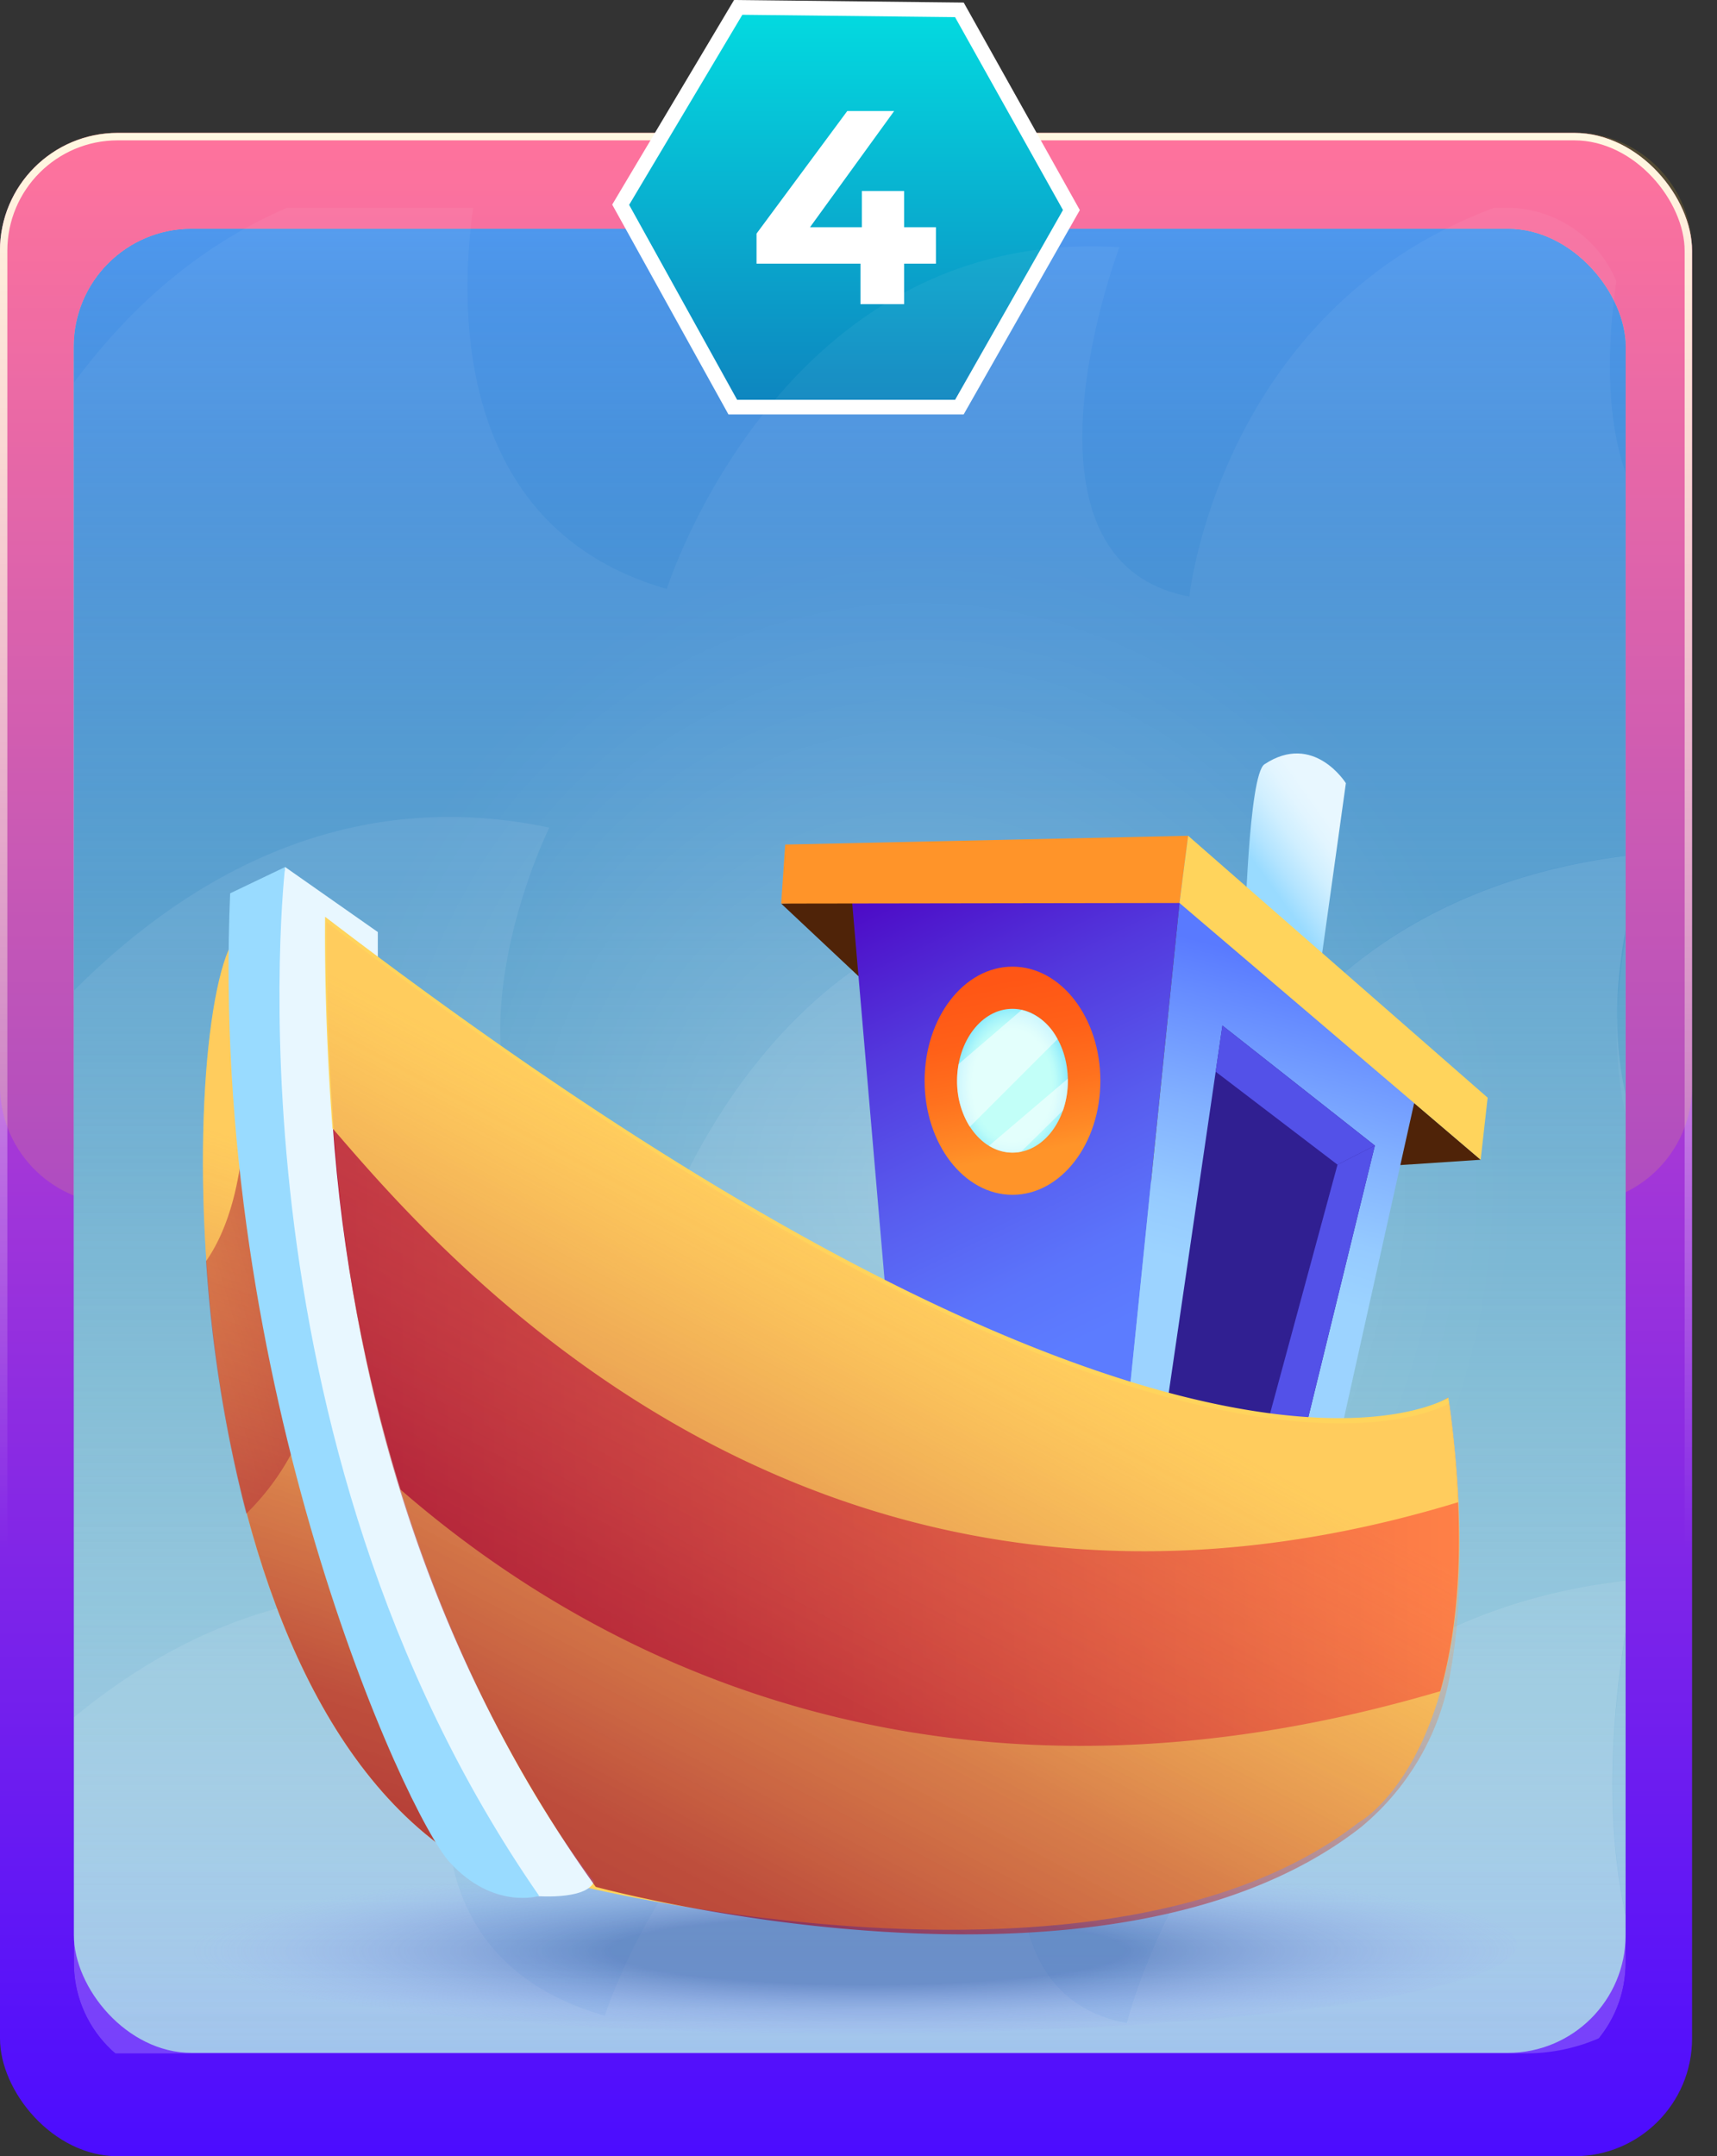 <?xml version="1.0" encoding="UTF-8"?>
<svg viewBox="0 0 174.28 218.85" xmlns="http://www.w3.org/2000/svg" xmlns:xlink="http://www.w3.org/1999/xlink">
    <rect x="0" y="0" width="174.28" height="218.85" fill="#333333" stroke="none"/>
    <defs>
        <style>.cls-1,.cls-4{fill:none;}.cls-2{isolation:isolate;}.cls-3{fill:url(#p);}.cls-4{stroke-width:0.75px;stroke:url(#q);}.cls-5{fill:#ffd439;fill-opacity:0.15;}.cls-6{fill:url(#g);}.cls-7{fill:url(#e);}.cls-8{fill:url(#d);}.cls-9{stroke:#fff;stroke-width:1.49px;fill:url(#r);}.cls-10{clip-path:url(#b);}.cls-11{opacity:0.48;}.cls-12,.cls-13,.cls-15,.cls-17{fill:#fff;}.cls-12{opacity:0.1;}.cls-13{opacity:0.42;}.cls-14{opacity:0.4;}.cls-15{opacity:0.61;}.cls-16{fill-opacity:0.5;fill:url(#c);}.cls-18{opacity:0.26;mix-blend-mode:color-dodge;fill:url(#o);}.cls-19{fill:#ffd45c;}.cls-20,.cls-21,.cls-35{opacity:0.72;mix-blend-mode:multiply;}.cls-20{fill:url(#a);}.cls-21{fill:url(#n);}.cls-22{fill:url(#i);}.cls-23{fill:#4f2308;}.cls-24{fill:url(#j);}.cls-25{fill:url(#k);}.cls-26{fill:#ff9429;}.cls-27{fill:#301f91;}.cls-28{fill:#5351e8;}.cls-29{fill:url(#l);}.cls-30{fill:url(#m);}.cls-31{fill:url(#h);}.cls-32{fill:#e8f7ff;}.cls-33{fill:#99dbff;}.cls-34{opacity:0.54;}.cls-35{fill:url(#f);}</style>
        <linearGradient id="p" x1="85.87" x2="85.87" y1="3093.6" y2="2888.2" gradientTransform="matrix(1 0 0 -1 0 3107.1)" gradientUnits="userSpaceOnUse">
            <stop stop-color="#ff63ae" offset="0"/>
            <stop stop-color="#4b0cff" offset="1"/>
        </linearGradient>
        <linearGradient id="q" x1="85.87" x2="85.87" y1="3093.6" y2="2888.2" gradientTransform="matrix(1 0 0 -1 0 3107.1)" gradientUnits="userSpaceOnUse">
            <stop stop-color="#fff" offset="0"/>
            <stop stop-color="#fff" stop-opacity="0" offset=".7"/>
        </linearGradient>
        <linearGradient id="g" x1="86.25" x2="86.25" y1="2898.7" y2="3083.9" gradientTransform="matrix(1 0 0 -1 0 3107.1)" gradientUnits="userSpaceOnUse">
            <stop stop-color="#8bb6e8" offset="0"/>
            <stop stop-color="#91b9e9" offset=".02"/>
            <stop stop-color="#b2cff0" offset=".14"/>
            <stop stop-color="#cee0f5" offset=".27"/>
            <stop stop-color="#e4eefa" offset=".41"/>
            <stop stop-color="#f3f8fd" offset=".56"/>
            <stop stop-color="#fcfdfe" offset=".74"/>
            <stop stop-color="#fff" offset="1"/>
        </linearGradient>
        <linearGradient id="e" x1="86.25" x2="86.25" y1="2898.7" y2="3083.9" gradientTransform="matrix(1 0 0 -1 0 3107.1)" gradientUnits="userSpaceOnUse">
            <stop stop-color="#fff" offset="0"/>
            <stop stop-color="#03dbe0" stop-opacity="0" offset="0"/>
            <stop stop-color="#0e84bf" offset="1"/>
        </linearGradient>
        <linearGradient id="d" x1="86.25" x2="86.25" y1="2898.7" y2="3083.9" gradientTransform="matrix(1 0 0 -1 0 3107.1)" gradientUnits="userSpaceOnUse">
            <stop stop-color="#45657b" stop-opacity="0" offset="0"/>
            <stop stop-color="#4e97ed" offset="1"/>
        </linearGradient>
        <linearGradient id="r" x1="85.87" x2="85.87" y1="3106.3" y2="3065.7" gradientTransform="matrix(1 0 0 -1 0 3107.1)" gradientUnits="userSpaceOnUse">
            <stop stop-color="#fff" offset="0"/>
            <stop stop-color="#03dbe0" offset="0"/>
            <stop stop-color="#0e84bf" offset="1"/>
        </linearGradient>
        <clipPath id="b">
            <path class="cls-1" d="M19.45,21.07h133.6A12.12,12.12,0,0,1,165,33.36V199.08a12.12,12.12,0,0,1-11.95,12.28H19.45A12.12,12.12,0,0,1,7.5,199.08V33.36A12.12,12.12,0,0,1,19.45,21.07Z"/>
        </clipPath>
        <radialGradient id="c" cx="-106.66" cy="1974.4" r=".69" gradientTransform="matrix(0 13.04 98.4 0 -194193 1588.7)" gradientUnits="userSpaceOnUse">
            <stop stop-color="#3255a8" offset=".38"/>
            <stop stop-color="#a0a0ff" stop-opacity="0" offset="1"/>
        </radialGradient>
        <radialGradient id="o" cx="93.29" cy="545.42" r="60.66" gradientTransform="translate(0 -468.43) scale(1 1.08)" gradientUnits="userSpaceOnUse">
            <stop stop-color="#fff" offset="0"/>
            <stop stop-color="#fff" stop-opacity=".69" offset=".26"/>
            <stop stop-color="#fff" stop-opacity=".4" offset=".52"/>
            <stop stop-color="#fff" stop-opacity=".18" offset=".75"/>
            <stop stop-color="#fff" stop-opacity=".05" offset=".91"/>
            <stop stop-color="#fff" stop-opacity="0" offset="1"/>
        </radialGradient>
        <linearGradient id="a" x1="42.06" x2="-13.29" y1="128.67" y2="144.93" gradientUnits="userSpaceOnUse">
            <stop stop-color="#960028" offset=".02"/>
            <stop stop-color="#9f0f2d" stop-opacity=".94" offset=".19"/>
            <stop stop-color="#b8393b" stop-opacity=".77" offset=".42"/>
            <stop stop-color="#e17f51" stop-opacity=".5" offset=".68"/>
            <stop stop-color="#ffb061" stop-opacity=".3" offset=".84"/>
        </linearGradient>
        <linearGradient id="n" x1="26.61" x2="50.3" y1="184.87" y2="110.77" xlink:href="#a"/>
        <linearGradient id="i" x1="125.92" x2="145.53" y1="92.22" y2="78.19" gradientUnits="userSpaceOnUse">
            <stop stop-color="#99dbff" offset=".16"/>
            <stop stop-color="#b3e4ff" offset=".24"/>
            <stop stop-color="#d0efff" offset=".35"/>
            <stop stop-color="#e2f5ff" offset=".45"/>
            <stop stop-color="#e8f7ff" offset=".52"/>
        </linearGradient>
        <linearGradient id="j" x1="90.39" x2="114.74" y1="84.01" y2="134.37" gradientUnits="userSpaceOnUse">
            <stop stop-color="#4c06c4" offset=".07"/>
            <stop stop-color="#5338dd" offset=".37"/>
            <stop stop-color="#585def" offset=".64"/>
            <stop stop-color="#5b74fb" offset=".85"/>
            <stop stop-color="#5c7cff" offset=".99"/>
        </linearGradient>
        <linearGradient id="k" x1="134.12" x2="120.71" y1="95.05" y2="144.71" gradientUnits="userSpaceOnUse">
            <stop stop-color="#597aff" offset=".07"/>
            <stop stop-color="#6388ff" offset=".15"/>
            <stop stop-color="#82b1ff" offset=".39"/>
            <stop stop-color="#95caff" offset=".57"/>
            <stop stop-color="#9cd3ff" offset=".69"/>
        </linearGradient>
        <linearGradient id="l" x1="99.55" x2="105.33" y1="92.68" y2="123.22" gradientUnits="userSpaceOnUse">
            <stop stop-color="#ff5314" offset="0"/>
            <stop stop-color="#ff5615" offset=".23"/>
            <stop stop-color="#ff6018" offset=".41"/>
            <stop stop-color="#ff711e" offset=".58"/>
            <stop stop-color="#ff8926" offset=".74"/>
            <stop stop-color="#ff9429" offset=".8"/>
        </linearGradient>
        <radialGradient id="m" cx="102.77" cy="109.69" r="6.52" gradientTransform="translate(0 -42.29) scale(1 1.39)" gradientUnits="userSpaceOnUse">
            <stop stop-color="#c2fff8" offset=".61"/>
            <stop stop-color="#bbfcf9" offset=".68"/>
            <stop stop-color="#a6f4fa" offset=".78"/>
            <stop stop-color="#84e7fd" offset=".91"/>
            <stop stop-color="#66dbff" offset="1"/>
        </radialGradient>
        <linearGradient id="h" x1="33.26" x2="148.11" y1="139.24" y2="139.24" gradientUnits="userSpaceOnUse">
            <stop stop-color="#b3133d" offset=".02"/>
            <stop stop-color="#ff7340" offset="1"/>
        </linearGradient>
        <linearGradient id="f" x1="43.89" x2="101.18" y1="220.68" y2="112.29" gradientUnits="userSpaceOnUse">
            <stop stop-color="#960028" offset=".2"/>
            <stop stop-color="#9f0f2d" stop-opacity=".94" offset=".33"/>
            <stop stop-color="#b8393b" stop-opacity=".77" offset=".51"/>
            <stop stop-color="#e17f51" stop-opacity=".5" offset=".72"/>
            <stop stop-color="#ffb061" stop-opacity=".3" offset=".84"/>
        </linearGradient>
    </defs>
    <g class="cls-2">
        <g>
            <g>
                <rect class="cls-3" y="13.49" width="171.75" height="205.36" rx="11.95"/>
                <rect class="cls-4" x=".37" y="13.87" width="171" height="204.61" rx="11.58"/>
                <path class="cls-5" d="M0,25.44a12,12,0,0,1,12-12H159.8a12,12,0,0,1,11.95,12v84.78a12,12,0,0,1-11.95,12H12A12,12,0,0,1,0,110.22Z"/>
                <rect class="cls-6" x="7.5" y="23.24" width="157.5" height="185.12" rx="11.95"/>
                <rect class="cls-7" x="7.5" y="23.24" width="157.5" height="185.12" rx="11.95"/>
                <rect class="cls-8" x="7.5" y="23.24" width="157.5" height="185.12" rx="11.95"/>
                <path class="cls-9" d="M74.93.75,97.38,1l11.37,20.32-11.37,20h-23L63,20.78Z"/>
                <g class="cls-10">
                    <g class="cls-11">
                        <path class="cls-12" d="M166.42,17.78c-41.64,4.06-45.7,42.77-45.7,42.77-19.19-3.61-7.1-35.46-7.1-35.46C79.31,22.93,67.68,59.78,67.68,59.78c-27.78-8-18.87-42.92-18.87-42.92C22,17.78,8.65,34.79.44,50.1l.8,57.46C12.66,93.39,31,78.77,55.76,84c0,0-16.71,33.81,11.07,41.81,0,0,11.63-36.84,45.94-34.68,0,0-12.09,31.84,7.1,35.46,0,0,5.61-35.94,47.24-40,0,0-10.26,30,7.17,39.17V58.14C155.86,50.87,166.42,17.78,166.42,17.78Z"/>
                        <path class="cls-13" d="m6.74 208.41h148.26a18.56 18.56 0 0 0 13-5.41c-8.45-16.81-1.94-42.66-1.94-42.66-41.64 4.06-51.66 45-51.66 45-19.19-3.61-7.1-35.45-7.1-35.45-34.3-2.16-45.91 34.69-45.91 34.69-27.78-8-11.07-41.82-11.07-41.82-21.18-4.5-37.62 5.51-49.08 17.35v22.46a5.67 5.67 0 0 0 5.5 5.84z"/>
                        <g class="cls-14">
                            <path class="cls-15" d="M162.75,206.69l-.45.21Z"/>
                            <path class="cls-15" d="M160.14,207.68l-.44.12Z"/>
                            <path class="cls-15" d="M161.9,207.06l-.45.18Z"/>
                            <path class="cls-15" d="m161 207.39c-0.15 0.05-0.29 0.11-0.45 0.15 0.19-0.04 0.33-0.1 0.45-0.15z"/>
                            <path class="cls-15" d="m156.31 208.36h-0.32z"/>
                            <path class="cls-15" d="M159.23,207.92l-.44.1Z"/>
                            <path class="cls-15" d="M158.29,208.12l-.42.07Z"/>
                            <path class="cls-15" d="M157.33,208.26l-.39.05Z"/>
                            <path class="cls-15" d="M167.36,203.66c-.16.15-.33.28-.49.42C167,203.94,167.2,203.81,167.36,203.66Z"/>
                            <path class="cls-15" d="M166.65,204.26l-.47.36Z"/>
                            <path class="cls-15" d="M163.58,206.28l-.45.24Z"/>
                            <path class="cls-15" d="m167.11 86.63c-41.63 4.06-47.24 40-47.24 40-19.19-3.62-7.1-35.46-7.1-35.46-34.31-2.17-45.94 34.68-45.94 34.68-27.78-8-11.07-41.85-11.07-41.85-24.76-5.23-43.1 9.39-54.52 23.56v72.55c11.46-11.84 27.9-21.85 49.08-17.35 0 0-16.71 33.82 11.07 41.82 0 0 11.63-36.85 45.94-34.68 0 0-12.09 31.84 7.1 35.45 0 0 10-40.92 51.66-45 0 0-6.51 25.85 1.94 42.66a21 21 0 0 0 6.25-15.01v-62.2c-17.34-13.46-7.17-39.17-7.17-39.17z"/>
                            <path class="cls-15" d="M168,203l-.52.48Z"/>
                            <path class="cls-15" d="M164.39,205.83l-.46.26Z"/>
                            <path class="cls-15" d="M165.92,204.82l-.46.33Z"/>
                            <path class="cls-15" d="M165.17,205.34l-.47.3Z"/>
                        </g>
                    </g>
                </g>
                <ellipse class="cls-16" cx="85.87" cy="197.37" rx="68.08" ry="9.02"/>
                <path class="cls-17" d="M95,26.76H91.77v4.11H87.34V26.76H76.79V23.71L86,11.27h4.76L82.22,23.06h5.26V19.39h4.29v3.67H95Z"/>
            </g>
            <g>
                <ellipse class="cls-18" cx="93.29" cy="121.85" rx="60.66" ry="68.3"/>
                <path class="cls-19" d="M24,95c-6,7.38-7.29,76.56,23.94,94.45S27.86,90.27,24,95Z"/>
                <path class="cls-20" d="m20.92 128a138.27 138.27 0 0 0 4.08 25.63 25.32 25.32 0 0 0 7.59-18.7c-0.21-10.79-7.85-21.14-7.85-21.14s0.09 8.59-3.82 14.21z"/>
                <path class="cls-21" d="M24,95c-6,7.38-7.29,76.56,23.94,94.45S27.86,90.27,24,95Z"/>
                <path class="cls-22" d="M126.35,94.76s.38-16.15,2-17.19c5-3.31,8.26,1.92,8.26,1.92l-2.79,20Z"/>
                <polygon class="cls-23" points="79.29 91.71 109.83 120.39 150.29 117.71 118.09 90.26"/>
                <path class="cls-19" d="m147 141.86s-26.95 19.4-113.52-46.86c0 0-4.24 49.84 24.35 96.17 0 0 54.17 13.93 80.07-6.19 0 0.02 14.24-7.73 9.1-43.12z"/>
                <polygon class="cls-24" points="90.68 140.31 86.31 89.44 119.95 89.44 113.96 148.05"/>
                <polygon class="cls-25" points="135.5 148.05 144.51 107.6 119.95 89.44 113.96 148.05"/>
                <polygon class="cls-26" points="119.72 91.65 79.29 91.71 79.7 85.72 120.6 84.83"/>
                <polygon class="cls-19" points="150.29 117.71 119.72 91.65 120.6 84.83 151 111.41"/>
                <polygon class="cls-27" points="117.47 149.29 124.08 104.09 139.55 116.27 129.24 158.37"/>
                <polygon class="cls-28" points="135.76 118.21 123.39 108.77 124.08 104.09 139.55 116.27"/>
                <polygon class="cls-28" points="128.08 146.55 135.76 118.21 139.55 116.27 132.13 146.55"/>
                <ellipse class="cls-29" cx="102.77" cy="109.69" rx="8.92" ry="11.58"/>
                <ellipse class="cls-30" cx="102.77" cy="109.69" rx="5.62" ry="7.3"/>
                <path class="cls-31" d="m33.26 101.39a180.29 180.29 0 0 0 6.93 49.39c15.27 13.41 50.51 37.26 106 20.87 1.86-6.57 2.77-16.11 0.77-29.79 0 0-25.08 18.06-104.62-40.2a46.61 46.61 0 0 0-9.08-0.27z"/>
                <path class="cls-32" d="M38.35,97.9V94.6L28.94,88S19,140.21,54.11,192.42c0,0,5.37.52,6.19-1.45,0,0-29.17-35.17-26.82-96C33.53,93.52,38.4,99.43,38.35,97.9Z"/>
                <path class="cls-19" d="M148,152.47a103.48,103.48,0,0,0-1-10.61S119.57,159.3,33,93.05c0,0-.16,9.51.75,21.47C44.36,126.8,82.66,172.41,148,152.47Z"/>
                <path class="cls-33" d="m28.94 88s-6.71 57.58 25.79 104.43c0 0-4.64 1.44-9.08-3.41s-24.45-48.4-22.29-98.35z"/>
                <g class="cls-34">
                    <path class="cls-17" d="m103.71 102.5-6.41 5.5a9.54 9.54 0 0 0-0.16 1.71 8.69 8.69 0 0 0 1.3 4.66l8.9-8.9a5.64 5.64 0 0 0-3.63-2.97z"/>
                    <path class="cls-17" d="m108.39 109.69v-0.21l-8 6.81a4.57 4.57 0 0 0 2.39 0.7 4.14 4.14 0 0 0 0.87-0.1l4.25-4.19a9.18 9.18 0 0 0 0.49-3.01z"/>
                </g>
                <path class="cls-35" d="m147.16 142.39s-27.42 17.44-114-48.81c0 2.55 0.1 9.19 0.14 10.35 0.24 7 0.71 14 1.61 20.95 3 23.5 11.18 46.61 25.56 66.63 0 0 51.7 14.13 77.6-6a25.93 25.93 0 0 0 9.18-15.94c2.18-11.83-0.09-27.18-0.09-27.18z"/>
            </g>
        </g>
    </g>
</svg>
